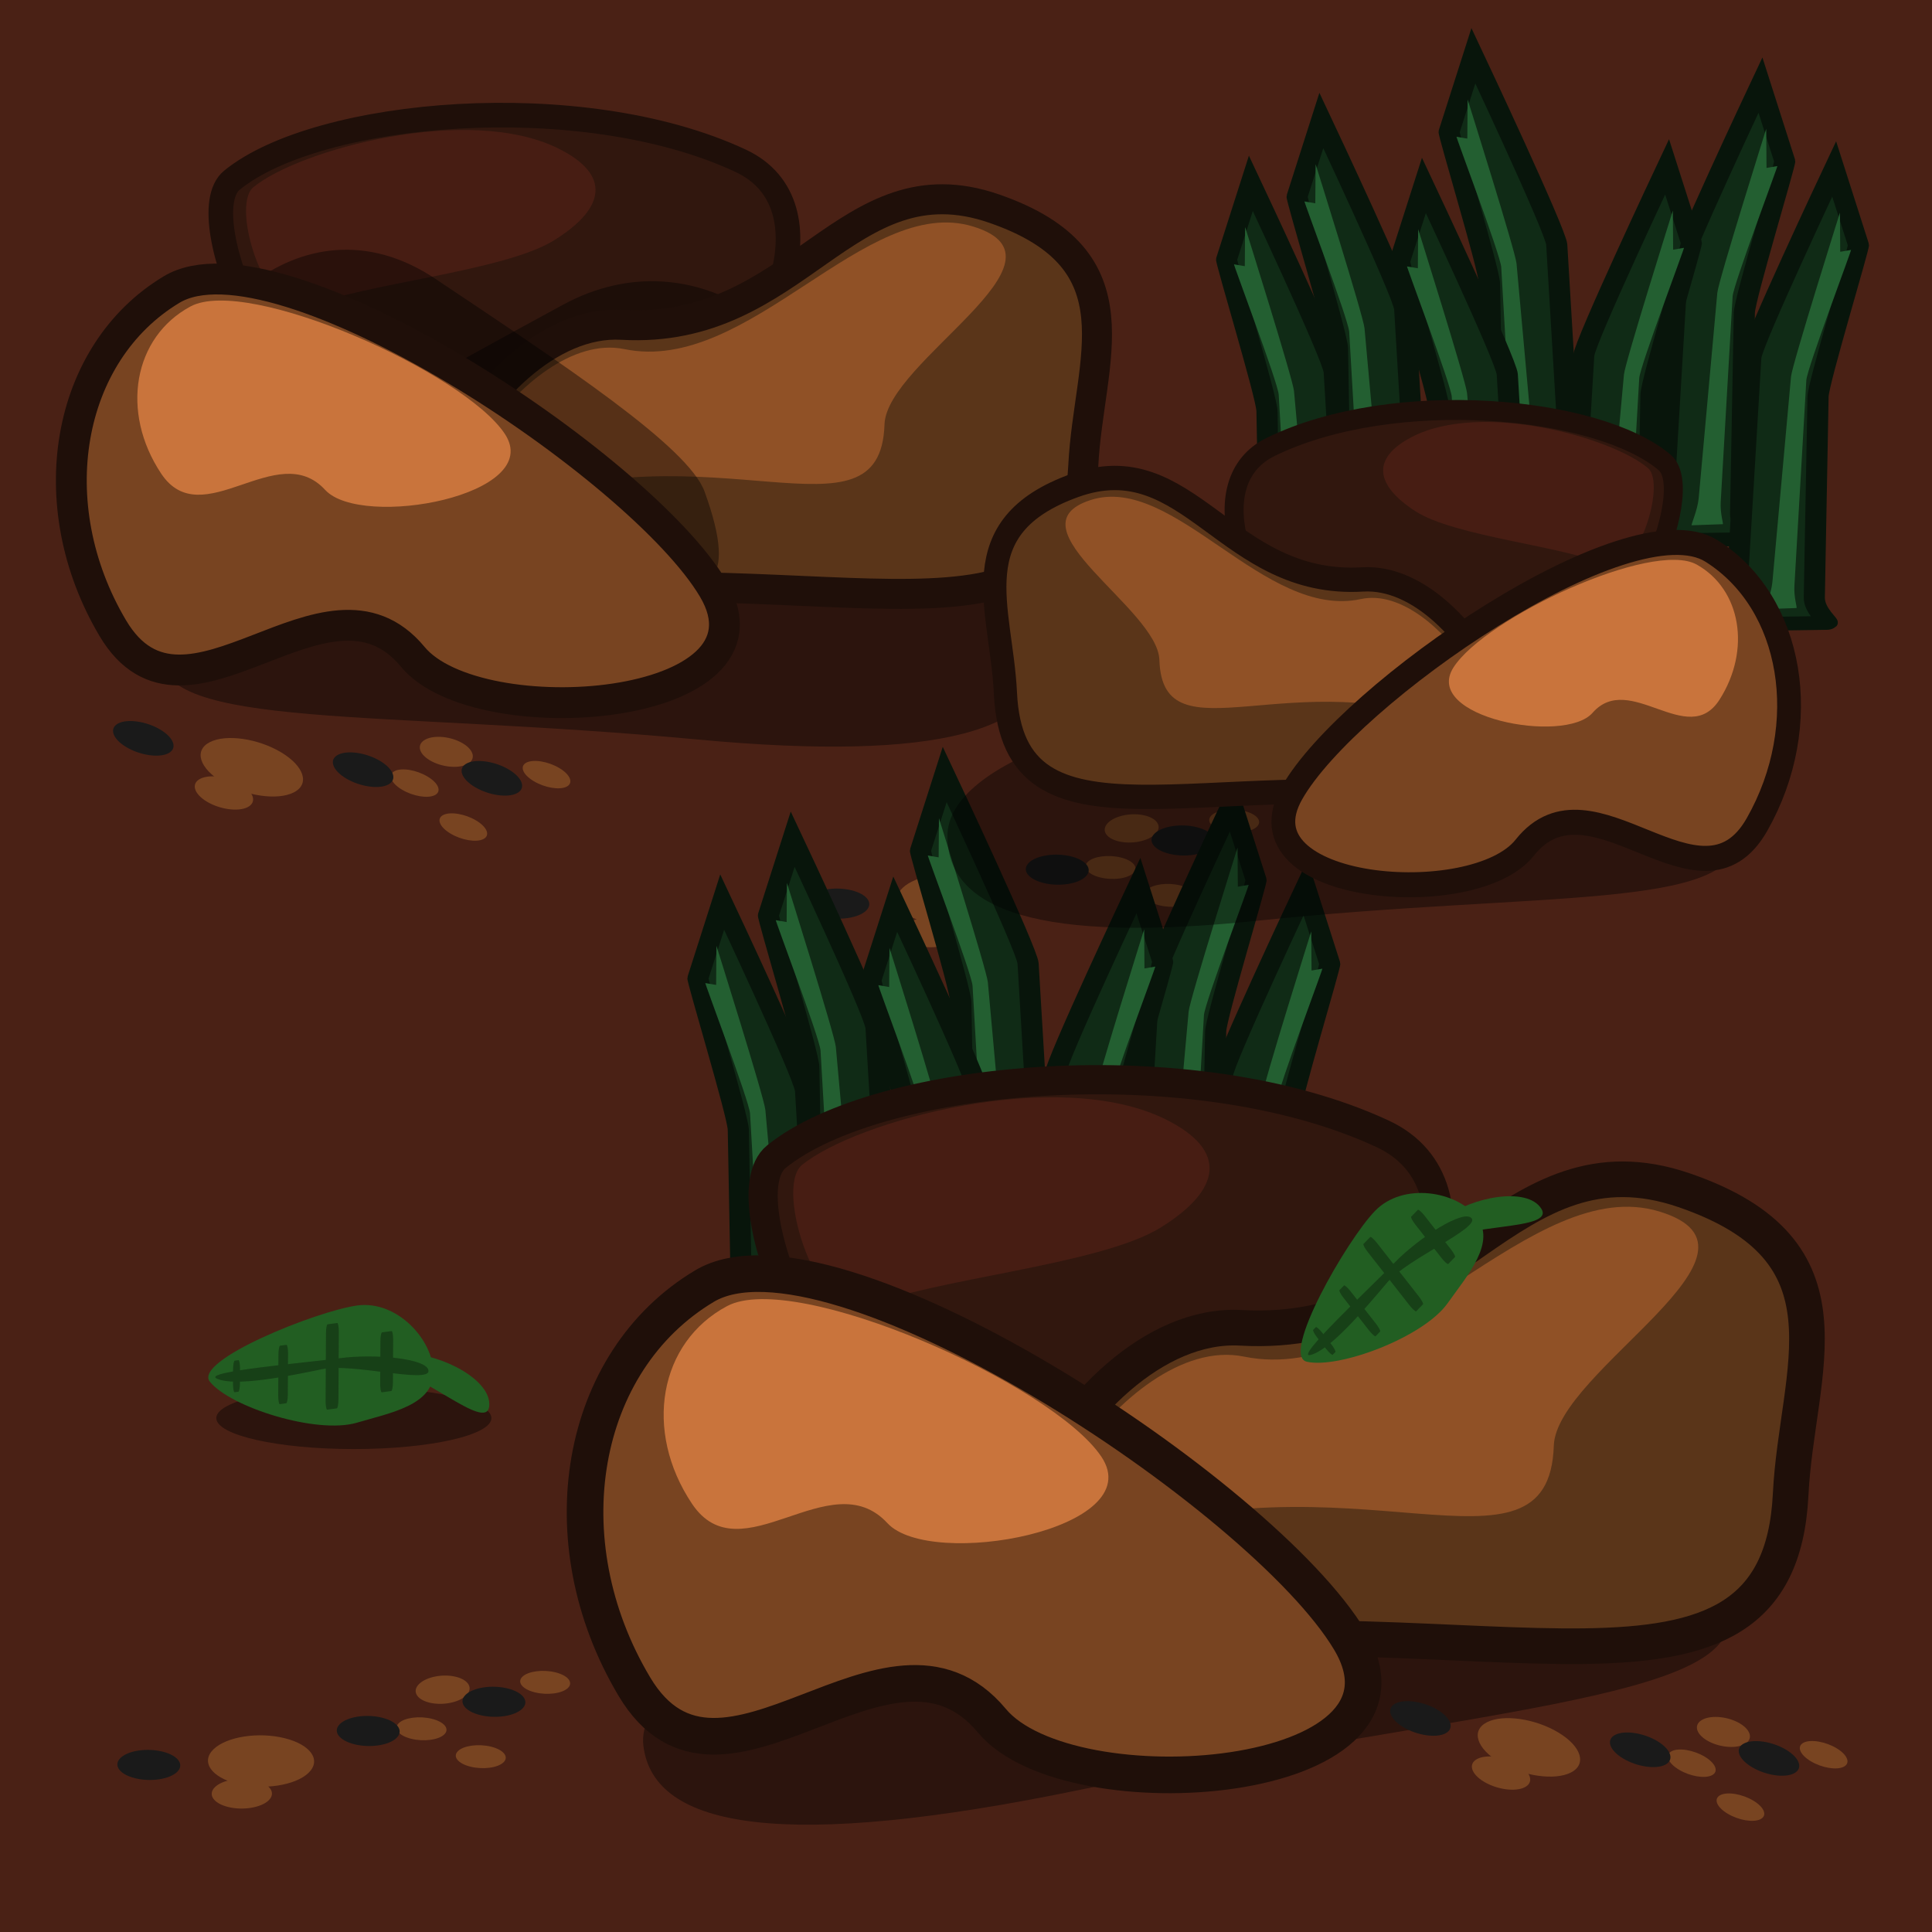 <?xml version="1.0" encoding="UTF-8" standalone="no"?>
<!-- Created with Inkscape (http://www.inkscape.org/) -->

<svg
   width="100mm"
   height="100mm"
   viewBox="0 0 100 100"
   version="1.1"
   id="svg3527"
   inkscape:version="1.4.2 (ebf0e940d0, 2025-05-08)"
   sodipodi:docname="terra_1.svg"
   xmlns:inkscape="http://www.inkscape.org/namespaces/inkscape"
   xmlns:sodipodi="http://sodipodi.sourceforge.net/DTD/sodipodi-0.dtd"
   xmlns="http://www.w3.org/2000/svg"
   xmlns:svg="http://www.w3.org/2000/svg">
  <sodipodi:namedview
     id="namedview3529"
     pagecolor="#505050"
     bordercolor="#ffffff"
     borderopacity="1"
     inkscape:pageshadow="0"
     inkscape:pageopacity="0"
     inkscape:pagecheckerboard="1"
     inkscape:document-units="mm"
     showgrid="false"
     width="100mm"
     inkscape:zoom="0.86056394"
     inkscape:cx="378.24034"
     inkscape:cy="245.76907"
     inkscape:window-width="1366"
     inkscape:window-height="697"
     inkscape:window-x="0"
     inkscape:window-y="0"
     inkscape:window-maximized="1"
     inkscape:current-layer="layer1"
     inkscape:snap-global="false"
     inkscape:showpageshadow="0"
     inkscape:deskcolor="#505050" />
  <defs
     id="defs3524">
    <filter
       inkscape:label="Matte Ridge"
       inkscape:menu="Ridges"
       inkscape:menu-tooltip="Soft pastel ridge"
       style="color-interpolation-filters:sRGB;"
       id="filter54"
       x="-1.545"
       y="-0.091"
       width="4.091"
       height="1.182">
      <feGaussianBlur
         stdDeviation="0.5"
         result="result1"
         id="feGaussianBlur49" />
      <feBlend
         in="SourceGraphic"
         mode="normal"
         result="result5"
         in2="result1"
         id="feBlend49" />
      <feGaussianBlur
         stdDeviation="3"
         result="result6"
         in="result5"
         id="feGaussianBlur50" />
      <feComposite
         operator="xor"
         in="result6"
         in2="result6"
         result="result8"
         id="feComposite50" />
      <feComposite
         operator="in"
         result="fbSourceGraphic"
         in="result6"
         in2="result8"
         id="feComposite51" />
      <feColorMatrix
         result="fbSourceGraphicAlpha"
         in="fbSourceGraphic"
         values="0 0 0 -1 0 0 0 0 -1 0 0 0 0 -1 0 0 0 0 1 0 "
         id="feColorMatrix51" />
      <feSpecularLighting
         specularExponent="55"
         specularConstant="2"
         surfaceScale="2"
         lighting-color="rgb(255,255,255)"
         result="result1"
         in="result0"
         id="feSpecularLighting51">
        <fePointLight
           z="20000"
           y="-10000"
           x="-5000"
           id="fePointLight51" />
      </feSpecularLighting>
      <feComposite
         operator="arithmetic"
         result="result2"
         in="result1"
         in2="fbSourceGraphicAlpha"
         k1="1"
         id="feComposite52" />
      <feComposite
         k3="1.5"
         k2="1.3"
         operator="arithmetic"
         result="result4"
         in="fbSourceGraphic"
         in2="result2"
         id="feComposite53" />
      <feGaussianBlur
         result="result90"
         in="result4"
         stdDeviation="0.5"
         id="feGaussianBlur53" />
      <feComposite
         operator="over"
         in="result9"
         in2="result4"
         result="result91"
         id="feComposite54" />
      <feBlend
         mode="screen"
         in2="result91"
         id="feBlend54" />
    </filter>
  </defs>
  <g
     inkscape:label="Camada 1"
     inkscape:groupmode="layer"
     id="layer1">
    <rect
       style="fill:#4a2115;stroke:none;stroke-width:0.315;fill-opacity:1"
       id="rect3553"
       width="100.87"
       height="102.176"
       x="-0.058"
       y="-0.812"
       ry="1.072" />
    <g
       id="g76"
       transform="matrix(0.763,0,0,0.499,-40.074,-3.329)">
      <g
         id="g63"
         transform="translate(137.651,-27.663)">
        <path
           id="path62"
           style="fill:#102b16;fill-opacity:1;stroke:#08150b;stroke-width:1.433;stroke-dasharray:none;stroke-opacity:1"
           d="m 2.862,54.704 1.646,-7.877 c 0,0 5.599,18.17 5.655,19.596 l 0.955,24.425 c 0.056,1.426 1.45,3.243 1.197,3.237 L 5.008,93.918 c -0.252,-0.006 0.865,-1.217 0.847,-2.644 L 5.601,70.446 C 5.584,69.019 2.803,54.99 2.862,54.704 Z"
           sodipodi:nodetypes="scsssssss" />
        <path
           id="path63"
           style="fill:#235f31;fill-opacity:1;stroke-width:2.919"
           d="m 4.097,55.423 0.02,-4.059 c 0,0 3.245,15.769 3.318,17.013 l 1.262,21.294 c 0.074,1.243 0.547,2.822 0.475,2.818 L 7.068,92.375 c -0.073,-0.004 0.183,-1.064 0.136,-2.309 L 6.397,68.752 C 6.35,67.507 3.254,55.008 3.367,55.231 Z"
           sodipodi:nodetypes="scssssssss" />
      </g>
      <g
         id="g65"
         transform="translate(147.964,-34.374)">
        <path
           id="path64"
           style="fill:#102b16;fill-opacity:1;stroke:#08150b;stroke-width:1.433;stroke-dasharray:none;stroke-opacity:1"
           d="m 2.862,54.704 1.646,-7.877 c 0,0 5.599,18.17 5.655,19.596 l 0.955,24.425 c 0.056,1.426 1.45,3.243 1.197,3.237 L 5.008,93.918 c -0.252,-0.006 0.865,-1.217 0.847,-2.644 L 5.601,70.446 C 5.584,69.019 2.803,54.99 2.862,54.704 Z"
           sodipodi:nodetypes="scsssssss" />
        <path
           id="path65"
           style="fill:#235f31;fill-opacity:1;stroke-width:2.919"
           d="m 4.097,55.423 0.02,-4.059 c 0,0 3.245,15.769 3.318,17.013 l 1.262,21.294 c 0.074,1.243 0.547,2.822 0.475,2.818 L 7.068,92.375 c -0.073,-0.004 0.183,-1.064 0.136,-2.309 L 6.397,68.752 C 6.35,67.507 3.254,55.008 3.367,55.231 Z"
           sodipodi:nodetypes="scssssssss" />
      </g>
      <g
         id="g67"
         transform="translate(132.869,-21.141)">
        <path
           id="path66"
           style="fill:#102b16;fill-opacity:1;stroke:#08150b;stroke-width:1.433;stroke-dasharray:none;stroke-opacity:1"
           d="m 2.862,54.704 1.646,-7.877 c 0,0 5.599,18.17 5.655,19.596 l 0.955,24.425 c 0.056,1.426 1.45,3.243 1.197,3.237 L 5.008,93.918 c -0.252,-0.006 0.865,-1.217 0.847,-2.644 L 5.601,70.446 C 5.584,69.019 2.803,54.99 2.862,54.704 Z"
           sodipodi:nodetypes="scsssssss" />
        <path
           id="path67"
           style="fill:#235f31;fill-opacity:1;stroke-width:2.919"
           d="m 4.097,55.423 0.02,-4.059 c 0,0 3.245,15.769 3.318,17.013 l 1.262,21.294 c 0.074,1.243 0.547,2.822 0.475,2.818 L 7.068,92.375 c -0.073,-0.004 0.183,-1.064 0.136,-2.309 L 6.397,68.752 C 6.35,67.507 3.254,55.008 3.367,55.231 Z"
           sodipodi:nodetypes="scssssssss" />
      </g>
      <g
         id="g69"
         transform="translate(144.608,-20.924)">
        <path
           id="path68"
           style="fill:#102b16;fill-opacity:1;stroke:#08150b;stroke-width:1.433;stroke-dasharray:none;stroke-opacity:1"
           d="m 2.862,54.704 1.646,-7.877 c 0,0 5.599,18.17 5.655,19.596 l 0.955,24.425 c 0.056,1.426 1.45,3.243 1.197,3.237 L 5.008,93.918 c -0.252,-0.006 0.865,-1.217 0.847,-2.644 L 5.601,70.446 C 5.584,69.019 2.803,54.99 2.862,54.704 Z"
           sodipodi:nodetypes="scsssssss" />
        <path
           id="path69"
           style="fill:#235f31;fill-opacity:1;stroke-width:2.919"
           d="m 4.097,55.423 0.02,-4.059 c 0,0 3.245,15.769 3.318,17.013 l 1.262,21.294 c 0.074,1.243 0.547,2.822 0.475,2.818 L 7.068,92.375 c -0.073,-0.004 0.183,-1.064 0.136,-2.309 L 6.397,68.752 C 6.35,67.507 3.254,55.008 3.367,55.231 Z"
           sodipodi:nodetypes="scssssssss" />
      </g>
      <g
         id="g71"
         transform="matrix(-1,0,0,1,176.454,-31.331)">
        <path
           id="path70"
           style="fill:#102b16;fill-opacity:1;stroke:#08150b;stroke-width:1.433;stroke-dasharray:none;stroke-opacity:1"
           d="m 2.862,54.704 1.646,-7.877 c 0,0 5.599,18.17 5.655,19.596 l 0.955,24.425 c 0.056,1.426 1.45,3.243 1.197,3.237 L 5.008,93.918 c -0.252,-0.006 0.865,-1.217 0.847,-2.644 L 5.601,70.446 C 5.584,69.019 2.803,54.99 2.862,54.704 Z"
           sodipodi:nodetypes="scsssssss" />
        <path
           id="path71"
           style="fill:#235f31;fill-opacity:1;stroke-width:2.919"
           d="m 4.097,55.423 0.02,-4.059 c 0,0 3.245,15.769 3.318,17.013 l 1.262,21.294 c 0.074,1.243 0.547,2.822 0.475,2.818 L 7.068,92.375 c -0.073,-0.004 0.183,-1.064 0.136,-2.309 L 6.397,68.752 C 6.35,67.507 3.254,55.008 3.367,55.231 Z"
           sodipodi:nodetypes="scssssssss" />
      </g>
      <g
         id="g73"
         transform="matrix(-1,0,0,1,170.12,-22.852)">
        <path
           id="path72"
           style="fill:#102b16;fill-opacity:1;stroke:#08150b;stroke-width:1.433;stroke-dasharray:none;stroke-opacity:1"
           d="m 2.862,54.704 1.646,-7.877 c 0,0 5.599,18.17 5.655,19.596 l 0.955,24.425 c 0.056,1.426 1.45,3.243 1.197,3.237 L 5.008,93.918 c -0.252,-0.006 0.865,-1.217 0.847,-2.644 L 5.601,70.446 C 5.584,69.019 2.803,54.99 2.862,54.704 Z"
           sodipodi:nodetypes="scsssssss" />
        <path
           id="path73"
           style="fill:#235f31;fill-opacity:1;stroke-width:2.919"
           d="m 4.097,55.423 0.02,-4.059 c 0,0 3.245,15.769 3.318,17.013 l 1.262,21.294 c 0.074,1.243 0.547,2.822 0.475,2.818 L 7.068,92.375 c -0.073,-0.004 0.183,-1.064 0.136,-2.309 L 6.397,68.752 C 6.35,67.507 3.254,55.008 3.367,55.231 Z"
           sodipodi:nodetypes="scssssssss" />
      </g>
      <g
         id="g75"
         transform="matrix(-1,0,0,1,181.454,-22.634)">
        <path
           id="path74"
           style="fill:#102b16;fill-opacity:1;stroke:#08150b;stroke-width:1.433;stroke-dasharray:none;stroke-opacity:1"
           d="m 2.862,54.704 1.646,-7.877 c 0,0 5.599,18.17 5.655,19.596 l 0.955,24.425 c 0.056,1.426 1.45,3.243 1.197,3.237 L 5.008,93.918 c -0.252,-0.006 0.865,-1.217 0.847,-2.644 L 5.601,70.446 C 5.584,69.019 2.803,54.99 2.862,54.704 Z"
           sodipodi:nodetypes="scsssssss" />
        <path
           id="path75"
           style="fill:#235f31;fill-opacity:1;stroke-width:2.919"
           d="m 4.097,55.423 0.02,-4.059 c 0,0 3.245,15.769 3.318,17.013 l 1.262,21.294 c 0.074,1.243 0.547,2.822 0.475,2.818 L 7.068,92.375 c -0.073,-0.004 0.183,-1.064 0.136,-2.309 L 6.397,68.752 C 6.35,67.507 3.254,55.008 3.367,55.231 Z"
           sodipodi:nodetypes="scssssssss" />
      </g>
    </g>
    <path
       id="path40"
       style="fill:#000000;stroke-width:2.9;fill-opacity:0.405"
       d="m 54.112,33.897 c -10e-7,3.863 -5.39,5.555 -17.986,4.381 C 19.632,36.741 8.301,37.76 8.301,33.897 8.301,30.034 18.556,26.902 31.207,26.902 c 12.65,0 22.905,3.132 22.905,6.995 z"
       sodipodi:nodetypes="sssss" />
    <g
       id="g5905"
       transform="matrix(0.819,-0.789,-1.609,-0.401,22.979,156.51)">
      <ellipse
         style="fill:#784421;fill-opacity:1;stroke-width:2.979"
         id="ellipse5887"
         cx="63.437"
         cy="38.174"
         rx="1.497"
         ry="1.527" />
      <ellipse
         style="fill:#1a1a1a;fill-opacity:1;stroke-width:2.979"
         id="ellipse5889"
         cx="61.776"
         cy="40.939"
         rx="0.872"
         ry="0.909" />
      <ellipse
         style="fill:#784421;fill-opacity:1;stroke-width:1.363"
         id="ellipse5891"
         cx="67.202"
         cy="34.928"
         rx="0.655"
         ry="0.731" />
      <ellipse
         style="fill:#1a1a1a;fill-opacity:1;stroke-width:2.979"
         id="ellipse5893"
         cx="66.395"
         cy="36.232"
         rx="0.872"
         ry="0.909" />
      <ellipse
         style="fill:#784421;fill-opacity:1;stroke-width:1.363"
         id="ellipse5895"
         cx="66.518"
         cy="32.674"
         rx="0.655"
         ry="0.731" />
      <ellipse
         style="fill:#784421;fill-opacity:1;stroke-width:1.363"
         id="ellipse5897"
         cx="71.228"
         cy="33"
         rx="0.655"
         ry="0.731" />
      <ellipse
         style="fill:#784421;fill-opacity:1;stroke-width:1.573"
         id="ellipse5899"
         cx="69.513"
         cy="35.425"
         rx="0.845"
         ry="0.754" />
      <ellipse
         style="fill:#1a1a1a;fill-opacity:1;stroke-width:2.979"
         id="ellipse5901"
         cx="69.55"
         cy="33.794"
         rx="0.872"
         ry="0.909" />
      <ellipse
         style="fill:#784421;fill-opacity:1;stroke-width:1.705"
         id="ellipse5903"
         cx="61.484"
         cy="37.798"
         rx="0.87"
         ry="0.862" />
    </g>
    <path
       id="path42"
       style="fill:#000000;fill-opacity:0.405;stroke-width:3.424"
       d="m 33.301,90.353 c 0.518,4.333 7.351,5.442 22.631,2.281 C 75.94,88.495 89.964,87.979 89.446,83.646 88.929,79.314 75.941,77.302 60.436,79.155 44.932,81.007 32.784,86.021 33.301,90.353 Z"
       sodipodi:nodetypes="sssss" />
    <g
       id="g22"
       transform="matrix(0.819,-0.789,-1.609,-0.401,58.643,111.929)">
      <ellipse
         style="fill:#784421;fill-opacity:1;stroke-width:2.979"
         id="ellipse14"
         cx="63.437"
         cy="38.174"
         rx="1.497"
         ry="1.527" />
      <ellipse
         style="fill:#1a1a1a;fill-opacity:1;stroke-width:2.979"
         id="ellipse15"
         cx="61.776"
         cy="40.939"
         rx="0.872"
         ry="0.909" />
      <ellipse
         style="fill:#784421;fill-opacity:1;stroke-width:1.363"
         id="ellipse16"
         cx="67.202"
         cy="34.928"
         rx="0.655"
         ry="0.731" />
      <ellipse
         style="fill:#1a1a1a;fill-opacity:1;stroke-width:2.979"
         id="ellipse17"
         cx="66.395"
         cy="36.232"
         rx="0.872"
         ry="0.909" />
      <ellipse
         style="fill:#784421;fill-opacity:1;stroke-width:1.363"
         id="ellipse18"
         cx="66.518"
         cy="32.674"
         rx="0.655"
         ry="0.731" />
      <ellipse
         style="fill:#784421;fill-opacity:1;stroke-width:1.363"
         id="ellipse19"
         cx="71.228"
         cy="33"
         rx="0.655"
         ry="0.731" />
      <ellipse
         style="fill:#784421;fill-opacity:1;stroke-width:1.573"
         id="ellipse20"
         cx="69.513"
         cy="35.425"
         rx="0.845"
         ry="0.754" />
      <ellipse
         style="fill:#1a1a1a;fill-opacity:1;stroke-width:2.979"
         id="ellipse21"
         cx="69.55"
         cy="33.794"
         rx="0.872"
         ry="0.909" />
      <ellipse
         style="fill:#784421;fill-opacity:1;stroke-width:1.705"
         id="ellipse22"
         cx="61.484"
         cy="37.798"
         rx="0.87"
         ry="0.862" />
    </g>
    <g
       id="g62"
       transform="matrix(0.763,0,0,0.499,-67.438,33.873)">
      <g
         id="g2"
         transform="translate(137.651,-27.663)">
        <path
           id="path1"
           style="fill:#102b16;fill-opacity:1;stroke:#08150b;stroke-width:1.433;stroke-dasharray:none;stroke-opacity:1"
           d="m 2.862,54.704 1.646,-7.877 c 0,0 5.599,18.17 5.655,19.596 l 0.955,24.425 c 0.056,1.426 1.45,3.243 1.197,3.237 L 5.008,93.918 c -0.252,-0.006 0.865,-1.217 0.847,-2.644 L 5.601,70.446 C 5.584,69.019 2.803,54.99 2.862,54.704 Z"
           sodipodi:nodetypes="scsssssss" />
        <path
           id="path2"
           style="fill:#235f31;fill-opacity:1;stroke-width:2.919"
           d="m 4.097,55.423 0.02,-4.059 c 0,0 3.245,15.769 3.318,17.013 l 1.262,21.294 c 0.074,1.243 0.547,2.822 0.475,2.818 L 7.068,92.375 c -0.073,-0.004 0.183,-1.064 0.136,-2.309 L 6.397,68.752 C 6.35,67.507 3.254,55.008 3.367,55.231 Z"
           sodipodi:nodetypes="scssssssss" />
      </g>
      <g
         id="g6"
         transform="translate(147.964,-34.374)">
        <path
           id="path5-4"
           style="fill:#102b16;fill-opacity:1;stroke:#08150b;stroke-width:1.433;stroke-dasharray:none;stroke-opacity:1"
           d="m 2.862,54.704 1.646,-7.877 c 0,0 5.599,18.17 5.655,19.596 l 0.955,24.425 c 0.056,1.426 1.45,3.243 1.197,3.237 L 5.008,93.918 c -0.252,-0.006 0.865,-1.217 0.847,-2.644 L 5.601,70.446 C 5.584,69.019 2.803,54.99 2.862,54.704 Z"
           sodipodi:nodetypes="scsssssss" />
        <path
           id="path6-7"
           style="fill:#235f31;fill-opacity:1;stroke-width:2.919"
           d="m 4.097,55.423 0.02,-4.059 c 0,0 3.245,15.769 3.318,17.013 l 1.262,21.294 c 0.074,1.243 0.547,2.822 0.475,2.818 L 7.068,92.375 c -0.073,-0.004 0.183,-1.064 0.136,-2.309 L 6.397,68.752 C 6.35,67.507 3.254,55.008 3.367,55.231 Z"
           sodipodi:nodetypes="scssssssss" />
      </g>
      <g
         id="g1"
         transform="translate(132.869,-21.141)">
        <path
           id="path10154"
           style="fill:#102b16;fill-opacity:1;stroke:#08150b;stroke-width:1.433;stroke-dasharray:none;stroke-opacity:1"
           d="m 2.862,54.704 1.646,-7.877 c 0,0 5.599,18.17 5.655,19.596 l 0.955,24.425 c 0.056,1.426 1.45,3.243 1.197,3.237 L 5.008,93.918 c -0.252,-0.006 0.865,-1.217 0.847,-2.644 L 5.601,70.446 C 5.584,69.019 2.803,54.99 2.862,54.704 Z"
           sodipodi:nodetypes="scsssssss" />
        <path
           id="path10156"
           style="fill:#235f31;fill-opacity:1;stroke-width:2.919"
           d="m 4.097,55.423 0.02,-4.059 c 0,0 3.245,15.769 3.318,17.013 l 1.262,21.294 c 0.074,1.243 0.547,2.822 0.475,2.818 L 7.068,92.375 c -0.073,-0.004 0.183,-1.064 0.136,-2.309 L 6.397,68.752 C 6.35,67.507 3.254,55.008 3.367,55.231 Z"
           sodipodi:nodetypes="scssssssss" />
      </g>
      <g
         id="g4"
         transform="translate(144.608,-20.924)">
        <path
           id="path3-6"
           style="fill:#102b16;fill-opacity:1;stroke:#08150b;stroke-width:1.433;stroke-dasharray:none;stroke-opacity:1"
           d="m 2.862,54.704 1.646,-7.877 c 0,0 5.599,18.17 5.655,19.596 l 0.955,24.425 c 0.056,1.426 1.45,3.243 1.197,3.237 L 5.008,93.918 c -0.252,-0.006 0.865,-1.217 0.847,-2.644 L 5.601,70.446 C 5.584,69.019 2.803,54.99 2.862,54.704 Z"
           sodipodi:nodetypes="scsssssss" />
        <path
           id="path4-5"
           style="fill:#235f31;fill-opacity:1;stroke-width:2.919"
           d="m 4.097,55.423 0.02,-4.059 c 0,0 3.245,15.769 3.318,17.013 l 1.262,21.294 c 0.074,1.243 0.547,2.822 0.475,2.818 L 7.068,92.375 c -0.073,-0.004 0.183,-1.064 0.136,-2.309 L 6.397,68.752 C 6.35,67.507 3.254,55.008 3.367,55.231 Z"
           sodipodi:nodetypes="scssssssss" />
      </g>
      <g
         id="g10"
         transform="matrix(-1,0,0,1,176.454,-31.331)">
        <path
           id="path9-6"
           style="fill:#102b16;fill-opacity:1;stroke:#08150b;stroke-width:1.433;stroke-dasharray:none;stroke-opacity:1"
           d="m 2.862,54.704 1.646,-7.877 c 0,0 5.599,18.17 5.655,19.596 l 0.955,24.425 c 0.056,1.426 1.45,3.243 1.197,3.237 L 5.008,93.918 c -0.252,-0.006 0.865,-1.217 0.847,-2.644 L 5.601,70.446 C 5.584,69.019 2.803,54.99 2.862,54.704 Z"
           sodipodi:nodetypes="scsssssss" />
        <path
           id="path10-9"
           style="fill:#235f31;fill-opacity:1;stroke-width:2.919"
           d="m 4.097,55.423 0.02,-4.059 c 0,0 3.245,15.769 3.318,17.013 l 1.262,21.294 c 0.074,1.243 0.547,2.822 0.475,2.818 L 7.068,92.375 c -0.073,-0.004 0.183,-1.064 0.136,-2.309 L 6.397,68.752 C 6.35,67.507 3.254,55.008 3.367,55.231 Z"
           sodipodi:nodetypes="scssssssss" />
      </g>
      <g
         id="g8"
         transform="matrix(-1,0,0,1,170.12,-22.852)">
        <path
           id="path7-3"
           style="fill:#102b16;fill-opacity:1;stroke:#08150b;stroke-width:1.433;stroke-dasharray:none;stroke-opacity:1"
           d="m 2.862,54.704 1.646,-7.877 c 0,0 5.599,18.17 5.655,19.596 l 0.955,24.425 c 0.056,1.426 1.45,3.243 1.197,3.237 L 5.008,93.918 c -0.252,-0.006 0.865,-1.217 0.847,-2.644 L 5.601,70.446 C 5.584,69.019 2.803,54.99 2.862,54.704 Z"
           sodipodi:nodetypes="scsssssss" />
        <path
           id="path8-7"
           style="fill:#235f31;fill-opacity:1;stroke-width:2.919"
           d="m 4.097,55.423 0.02,-4.059 c 0,0 3.245,15.769 3.318,17.013 l 1.262,21.294 c 0.074,1.243 0.547,2.822 0.475,2.818 L 7.068,92.375 c -0.073,-0.004 0.183,-1.064 0.136,-2.309 L 6.397,68.752 C 6.35,67.507 3.254,55.008 3.367,55.231 Z"
           sodipodi:nodetypes="scssssssss" />
      </g>
      <g
         id="g12"
         transform="matrix(-1,0,0,1,181.454,-22.634)">
        <path
           id="path11-4"
           style="fill:#102b16;fill-opacity:1;stroke:#08150b;stroke-width:1.433;stroke-dasharray:none;stroke-opacity:1"
           d="m 2.862,54.704 1.646,-7.877 c 0,0 5.599,18.17 5.655,19.596 l 0.955,24.425 c 0.056,1.426 1.45,3.243 1.197,3.237 L 5.008,93.918 c -0.252,-0.006 0.865,-1.217 0.847,-2.644 L 5.601,70.446 C 5.584,69.019 2.803,54.99 2.862,54.704 Z"
           sodipodi:nodetypes="scsssssss" />
        <path
           id="path12-5"
           style="fill:#235f31;fill-opacity:1;stroke-width:2.919"
           d="m 4.097,55.423 0.02,-4.059 c 0,0 3.245,15.769 3.318,17.013 l 1.262,21.294 c 0.074,1.243 0.547,2.822 0.475,2.818 L 7.068,92.375 c -0.073,-0.004 0.183,-1.064 0.136,-2.309 L 6.397,68.752 C 6.35,67.507 3.254,55.008 3.367,55.231 Z"
           sodipodi:nodetypes="scssssssss" />
      </g>
    </g>
    <g
       id="g3">
      <path
         id="path1088"
         style="fill:#31170e;fill-opacity:1;stroke-width:1.512;stroke:#1f0f09;stroke-opacity:1"
         d="m 48.205,73.739 c 6.095,-2.588 13.814,4.156 19.646,0.491 5.832,-3.666 9.495,-12.856 3.709,-15.546 -9.808,-4.559 -26.081,-3.106 -31.374,1.186 -2.767,2.243 3.417,15.823 8.019,13.869 z"
         sodipodi:nodetypes="sssss" />
      <path
         id="path14159"
         style="fill:#471d13;fill-opacity:1;stroke-width:0.843"
         d="m 44.874,67.638 c 3.253,-1.428 12.052,-2.151 15.188,-4.092 3.136,-1.941 3.544,-3.989 0.265,-5.612 -5.559,-2.751 -15.995,0.062 -18.816,2.365 -1.474,1.204 0.907,8.417 3.363,7.338 z"
         sodipodi:nodetypes="ssssss" />
      <path
         id="path873"
         style="fill:#5a3519;fill-opacity:1;stroke-width:1.844;stroke:#1f0f09;stroke-opacity:1"
         d="m 64.238,68.728 c 10.865,0.622 13.796,-10.254 22.937,-7.12 9.141,3.134 5.827,9.284 5.509,15.744 -0.629,12.786 -15.691,5.482 -36.202,8.013 -9.508,1.174 -1.237,-17.151 7.757,-16.637 z"
         sodipodi:nodetypes="sssss" />
      <path
         id="path12396"
         style="fill:#905126;fill-opacity:1;stroke-width:1.215"
         d="m 64.386,70.217 c 7.691,1.579 14.877,-9.541 21.514,-7.506 6.637,2.035 -5.348,8.226 -5.475,12.116 -0.25,7.7 -10.698,4.41e-4 -23.883,5.009 -6.043,2.296 1.473,-10.927 7.843,-9.619 z"
         sodipodi:nodetypes="sssss" />
      <path
         id="path162"
         style="fill:#784421;fill-opacity:1;stroke-width:1.895;stroke:#1f0f09;stroke-opacity:1"
         d="M 51.34,89.064 C 46.01,82.66 37.352,94.865 32.838,87.304 28.324,79.744 29.948,70.46 36.465,66.568 42.983,62.677 65.353,77.342 69.867,84.903 74.382,92.463 55.363,93.899 51.34,89.064 Z"
         sodipodi:nodetypes="sssss" />
      <path
         id="path11715"
         style="fill:#c9743c;fill-opacity:1;stroke-width:0.985"
         d="m 45.934,78.839 c -2.961,-3.206 -7.59,2.77 -10.115,-1.003 -2.525,-3.773 -1.712,-8.354 1.815,-10.233 3.527,-1.879 16.848,4.023 19.373,7.796 2.525,3.773 -8.837,5.86 -11.073,3.44 z"
         sodipodi:nodetypes="sssss" />
    </g>
    <path
       id="path3"
       style="fill:#31170e;fill-opacity:1;stroke:#1f0f09;stroke-width:1.274;stroke-opacity:1"
       d="m 18.737,21.047 c 5.116,-2.187 11.595,3.513 16.49,0.415 4.895,-3.098 7.97,-10.865 3.114,-13.138 C 30.108,4.471 16.449,5.698 12.006,9.326 9.684,11.222 14.874,22.699 18.737,21.047 Z"
       sodipodi:nodetypes="sssss" />
    <path
       id="path4"
       style="fill:#471d13;fill-opacity:1;stroke-width:0.71"
       d="m 15.94,15.891 c 2.731,-1.207 10.116,-1.818 12.748,-3.458 2.632,-1.64 2.975,-3.371 0.222,-4.743 -4.666,-2.325 -13.426,0.052 -15.794,1.999 -1.238,1.017 0.761,7.113 2.823,6.202 z"
       sodipodi:nodetypes="ssssss" />
    <path
       id="path44"
       style="fill-opacity:0.405;stroke-width:2.601"
       d="m 15.197,24.735 c -3.647,8.181 6.996,1.138 14.222,4.816 6.773,3.448 13.55,-2.002 13.55,-6.815 0,-4.813 -6.785,-10.794 -13.839,-6.956 -6.649,3.618 -13.092,7.068 -13.933,8.955 z"
       sodipodi:nodetypes="sssss" />
    <path
       id="path5"
       style="fill:#5a3519;fill-opacity:1;stroke:#1f0f09;stroke-width:1.553;stroke-opacity:1"
       d="m 32.194,16.812 c 9.12,0.525 11.58,-8.666 19.253,-6.018 7.672,2.648 4.891,7.847 4.624,13.306 -0.528,10.806 -13.171,4.633 -30.388,6.772 -7.981,0.992 -1.038,-14.495 6.511,-14.06 z"
       sodipodi:nodetypes="sssss" />
    <path
       id="path6"
       style="fill:#905126;fill-opacity:1;stroke-width:1.023"
       d="m 32.318,18.07 c 6.456,1.334 12.488,-8.064 18.059,-6.343 5.571,1.72 -4.489,6.953 -4.595,10.24 -0.21,6.507 -8.979,3.73e-4 -20.047,4.233 -5.073,1.94 1.237,-9.235 6.583,-8.13 z"
       sodipodi:nodetypes="sssss" />
    <path
       id="path43"
       style="fill-opacity:0.405;stroke-width:2.884"
       d="m 36.468,25.444 c 3.647,10.061 -6.996,1.4 -14.222,5.923 -6.773,4.24 -13.55,-2.462 -13.55,-8.381 3e-7,-5.92 6.785,-13.275 13.839,-8.555 6.649,4.449 13.092,8.692 13.933,11.014 z"
       sodipodi:nodetypes="sssss" />
    <path
       id="path7"
       style="fill:#784421;fill-opacity:1;stroke:#1f0f09;stroke-width:1.596;stroke-opacity:1"
       d="M 21.367,33.999 C 16.894,28.587 9.627,38.901 5.837,32.512 2.048,26.122 3.411,18.276 8.882,14.987 14.353,11.698 33.13,24.092 36.919,30.482 c 3.789,6.39 -12.174,7.603 -15.552,3.517 z"
       sodipodi:nodetypes="sssss" />
    <path
       id="path8"
       style="fill:#c9743c;fill-opacity:1;stroke-width:0.83"
       d="M 16.83,25.357 C 14.345,22.647 10.459,27.698 8.34,24.51 6.221,21.321 6.903,17.449 9.863,15.861 12.824,14.273 24.005,19.261 26.125,22.45 c 2.119,3.188 -7.418,4.953 -9.294,2.907 z"
       sodipodi:nodetypes="sssss" />
    <path
       id="path41"
       style="fill:#000000;fill-opacity:0.405;stroke-width:2.74"
       d="m 49.039,43.274 c 0,3.863 4.812,5.555 16.055,4.381 14.722,-1.537 24.837,-0.518 24.837,-4.381 0,-3.863 -9.154,-6.995 -20.446,-6.995 -11.292,0 -20.446,3.132 -20.446,6.995 z"
       sodipodi:nodetypes="sssss" />
    <g
       id="g14"
       transform="matrix(-0.65,0,0,0.683,112.286,-16.95)">
      <path
         id="path9"
         style="fill:#31170e;fill-opacity:1;stroke:#1f0f09;stroke-width:1.512;stroke-opacity:1"
         d="m 48.205,73.739 c 6.095,-2.588 13.814,4.156 19.646,0.491 5.832,-3.666 9.495,-12.856 3.709,-15.546 -9.808,-4.559 -26.081,-3.106 -31.374,1.186 -2.767,2.243 3.417,15.823 8.019,13.869 z"
         sodipodi:nodetypes="sssss" />
      <path
         id="path10"
         style="fill:#471d13;fill-opacity:1;stroke-width:0.843"
         d="m 44.874,67.638 c 3.253,-1.428 12.052,-2.151 15.188,-4.092 3.136,-1.941 3.544,-3.989 0.265,-5.612 -5.559,-2.751 -15.995,0.062 -18.816,2.365 -1.474,1.204 0.907,8.417 3.363,7.338 z"
         sodipodi:nodetypes="ssssss" />
      <path
         id="path11"
         style="fill:#5a3519;fill-opacity:1;stroke:#1f0f09;stroke-width:1.844;stroke-opacity:1"
         d="m 64.238,68.728 c 10.865,0.622 13.796,-10.254 22.937,-7.12 9.141,3.134 5.827,9.284 5.509,15.744 -0.629,12.786 -15.691,5.482 -36.202,8.013 -9.508,1.174 -1.237,-17.151 7.757,-16.637 z"
         sodipodi:nodetypes="sssss" />
      <path
         id="path12"
         style="fill:#905126;fill-opacity:1;stroke-width:1.215"
         d="m 64.386,70.217 c 7.691,1.579 14.877,-9.541 21.514,-7.506 6.637,2.035 -5.348,8.226 -5.475,12.116 -0.25,7.7 -10.698,4.41e-4 -23.883,5.009 -6.043,2.296 1.473,-10.927 7.843,-9.619 z"
         sodipodi:nodetypes="sssss" />
      <path
         id="path13"
         style="fill:#784421;fill-opacity:1;stroke:#1f0f09;stroke-width:1.895;stroke-opacity:1"
         d="M 51.34,89.064 C 46.01,82.66 37.352,94.865 32.838,87.304 28.324,79.744 29.948,70.46 36.465,66.568 42.983,62.677 65.353,77.342 69.867,84.903 74.382,92.463 55.363,93.899 51.34,89.064 Z"
         sodipodi:nodetypes="sssss" />
      <path
         id="path14"
         style="fill:#c9743c;fill-opacity:1;stroke-width:0.985"
         d="m 45.934,78.839 c -2.961,-3.206 -7.59,2.77 -10.115,-1.003 -2.525,-3.773 -1.712,-8.354 1.815,-10.233 3.527,-1.879 16.848,4.023 19.373,7.796 2.525,3.773 -8.837,5.86 -11.073,3.44 z"
         sodipodi:nodetypes="sssss" />
    </g>
    <g
       id="g31"
       transform="matrix(1.013,-0.517,-1.423,-0.852,3.094,105.035)">
      <ellipse
         style="fill:#784421;fill-opacity:1;stroke-width:2.979"
         id="ellipse23"
         cx="63.437"
         cy="38.174"
         rx="1.497"
         ry="1.527" />
      <ellipse
         style="fill:#1a1a1a;fill-opacity:1;stroke-width:2.979"
         id="ellipse24"
         cx="61.776"
         cy="40.939"
         rx="0.872"
         ry="0.909" />
      <ellipse
         style="fill:#784421;fill-opacity:1;stroke-width:1.363"
         id="ellipse25"
         cx="67.202"
         cy="34.928"
         rx="0.655"
         ry="0.731" />
      <ellipse
         style="fill:#1a1a1a;fill-opacity:1;stroke-width:2.979"
         id="ellipse26"
         cx="66.395"
         cy="36.232"
         rx="0.872"
         ry="0.909" />
      <ellipse
         style="fill:#784421;fill-opacity:1;stroke-width:1.363"
         id="ellipse27"
         cx="66.518"
         cy="32.674"
         rx="0.655"
         ry="0.731" />
      <ellipse
         style="fill:#784421;fill-opacity:1;stroke-width:1.363"
         id="ellipse28"
         cx="71.228"
         cy="33"
         rx="0.655"
         ry="0.731" />
      <ellipse
         style="fill:#784421;fill-opacity:1;stroke-width:1.573"
         id="ellipse29"
         cx="69.513"
         cy="35.425"
         rx="0.845"
         ry="0.754" />
      <ellipse
         style="fill:#1a1a1a;fill-opacity:1;stroke-width:2.979"
         id="ellipse30"
         cx="69.55"
         cy="33.794"
         rx="0.872"
         ry="0.909" />
      <ellipse
         style="fill:#784421;fill-opacity:1;stroke-width:1.705"
         id="ellipse31"
         cx="61.484"
         cy="37.798"
         rx="0.87"
         ry="0.862" />
    </g>
    <g
       id="g40"
       transform="matrix(1.013,-0.517,-1.423,-0.852,69.197,155.765)">
      <ellipse
         style="fill:#784421;fill-opacity:1;stroke-width:2.979"
         id="ellipse32"
         cx="63.437"
         cy="38.174"
         rx="1.497"
         ry="1.527" />
      <ellipse
         style="fill:#1a1a1a;fill-opacity:1;stroke-width:2.979"
         id="ellipse33"
         cx="61.776"
         cy="40.939"
         rx="0.872"
         ry="0.909" />
      <ellipse
         style="fill:#784421;fill-opacity:1;stroke-width:1.363"
         id="ellipse34"
         cx="67.202"
         cy="34.928"
         rx="0.655"
         ry="0.731" />
      <ellipse
         style="fill:#1a1a1a;fill-opacity:1;stroke-width:2.979"
         id="ellipse35"
         cx="66.395"
         cy="36.232"
         rx="0.872"
         ry="0.909" />
      <ellipse
         style="fill:#784421;fill-opacity:1;stroke-width:1.363"
         id="ellipse36"
         cx="66.518"
         cy="32.674"
         rx="0.655"
         ry="0.731" />
      <ellipse
         style="fill:#784421;fill-opacity:1;stroke-width:1.363"
         id="ellipse37"
         cx="71.228"
         cy="33"
         rx="0.655"
         ry="0.731" />
      <ellipse
         style="fill:#784421;fill-opacity:1;stroke-width:1.573"
         id="ellipse38"
         cx="69.513"
         cy="35.425"
         rx="0.845"
         ry="0.754" />
      <ellipse
         style="fill:#1a1a1a;fill-opacity:1;stroke-width:2.979"
         id="ellipse39"
         cx="69.55"
         cy="33.794"
         rx="0.872"
         ry="0.909" />
      <ellipse
         style="fill:#784421;fill-opacity:1;stroke-width:1.705"
         id="ellipse40"
         cx="61.484"
         cy="37.798"
         rx="0.87"
         ry="0.862" />
    </g>
    <g
       id="g9"
       transform="matrix(0.23,-0.237,0.228,0.291,59.234,60.045)">
      <path
         id="path4-6"
         style="fill:#225e22;fill-opacity:1;stroke-width:2.12"
         d="m 44.676,45.047 c -0.457,3.623 -11.303,-6.793 -15.967,-6.771 -5.5,0.026 -13.981,0.081 -16.439,-3.458 -2.034,-2.929 13.986,0.619 19.439,1.307 5.453,0.688 13.423,5.299 12.966,8.922 z"
         sodipodi:nodetypes="sssss" />
      <path
         id="path5-1"
         style="fill:#225e22;stroke-width:2.539"
         d="m 35.829,39.263 c 0,4.543 -6.735,4.825 -12.07,5.578 C 17.468,45.728 3.88,40.311 0.557,36.326 -2.194,33.028 17.42,28.39 23.759,28.39 c 6.34,0 12.07,6.33 12.07,10.873 z"
         sodipodi:nodetypes="sssss" />
      <path
         id="path6-5"
         style="fill:#174017;fill-opacity:1;stroke-width:1.469"
         d="m 35.064,38.932 c 0,1.753 -12.064,-2.556 -16.689,-2.266 C 12.921,37.009 4.514,37.545 1.633,36.007 -0.752,34.734 15.587,35.462 21.083,35.462 c 5.496,0 13.981,1.717 13.981,3.47 z"
         sodipodi:nodetypes="sssss" />
      <rect
         style="fill:#174017;fill-opacity:1;stroke-width:2.979"
         id="rect6"
         width="1.516"
         height="8.199"
         x="11.352"
         y="32.581"
         rx="0.251"
         ry="1.22" />
      <rect
         style="fill:#174017;fill-opacity:1;stroke-width:2.979"
         id="rect7"
         width="2.026"
         height="11.972"
         x="18.841"
         y="30.474"
         rx="0.251"
         ry="1.22" />
      <rect
         style="fill:#174017;fill-opacity:1;stroke-width:2.979"
         id="rect8"
         width="2.013"
         height="8.411"
         x="27.443"
         y="32.629"
         rx="0.251"
         ry="1.22" />
      <rect
         style="fill:#174017;fill-opacity:1;stroke-width:2.979"
         id="rect9"
         width="1.096"
         height="4.432"
         x="4.203"
         y="33.826"
         rx="0.251"
         ry="1.22" />
    </g>
    <ellipse
       style="fill:#000000;fill-opacity:0.405;stroke:none;stroke-width:2.9;stroke-opacity:1"
       id="path61"
       cx="18.316"
       cy="73.4"
       rx="7.12"
       ry="1.603" />
    <g
       id="g61"
       transform="matrix(0.328,-0.044,-0.002,0.369,10.756,58.141)">
      <path
         id="path56"
         style="fill:#225e22;fill-opacity:1;stroke-width:2.12"
         d="m 44.676,45.047 c -0.457,3.623 -11.303,-6.793 -15.967,-6.771 -5.5,0.026 -13.981,0.081 -16.439,-3.458 -2.034,-2.929 13.986,0.619 19.439,1.307 5.453,0.688 13.423,5.299 12.966,8.922 z"
         sodipodi:nodetypes="sssss" />
      <path
         id="path57"
         style="fill:#225e22;stroke-width:2.539"
         d="m 35.829,39.263 c 0,4.543 -6.735,4.825 -12.07,5.578 C 17.468,45.728 3.88,40.311 0.557,36.326 -2.194,33.028 17.42,28.39 23.759,28.39 c 6.34,0 12.07,6.33 12.07,10.873 z"
         sodipodi:nodetypes="sssss" />
      <path
         id="path58"
         style="fill:#174017;fill-opacity:1;stroke-width:1.469"
         d="m 35.064,38.932 c 0,1.753 -12.064,-2.556 -16.689,-2.266 C 12.921,37.009 4.514,37.545 1.633,36.007 -0.752,34.734 15.587,35.462 21.083,35.462 c 5.496,0 13.981,1.717 13.981,3.47 z"
         sodipodi:nodetypes="sssss" />
      <rect
         style="fill:#174017;fill-opacity:1;stroke-width:2.979"
         id="rect58"
         width="1.516"
         height="8.199"
         x="11.352"
         y="32.581"
         rx="0.251"
         ry="1.22" />
      <rect
         style="fill:#174017;fill-opacity:1;stroke-width:2.979"
         id="rect59"
         width="2.026"
         height="11.972"
         x="18.841"
         y="30.474"
         rx="0.251"
         ry="1.22" />
      <rect
         style="fill:#174017;fill-opacity:1;stroke-width:2.979"
         id="rect60"
         width="2.013"
         height="8.411"
         x="27.443"
         y="32.629"
         rx="0.251"
         ry="1.22" />
      <rect
         style="fill:#174017;fill-opacity:1;stroke-width:2.979"
         id="rect61"
         width="1.096"
         height="4.432"
         x="4.203"
         y="33.826"
         rx="0.251"
         ry="1.22" />
    </g>
  </g>
</svg>

